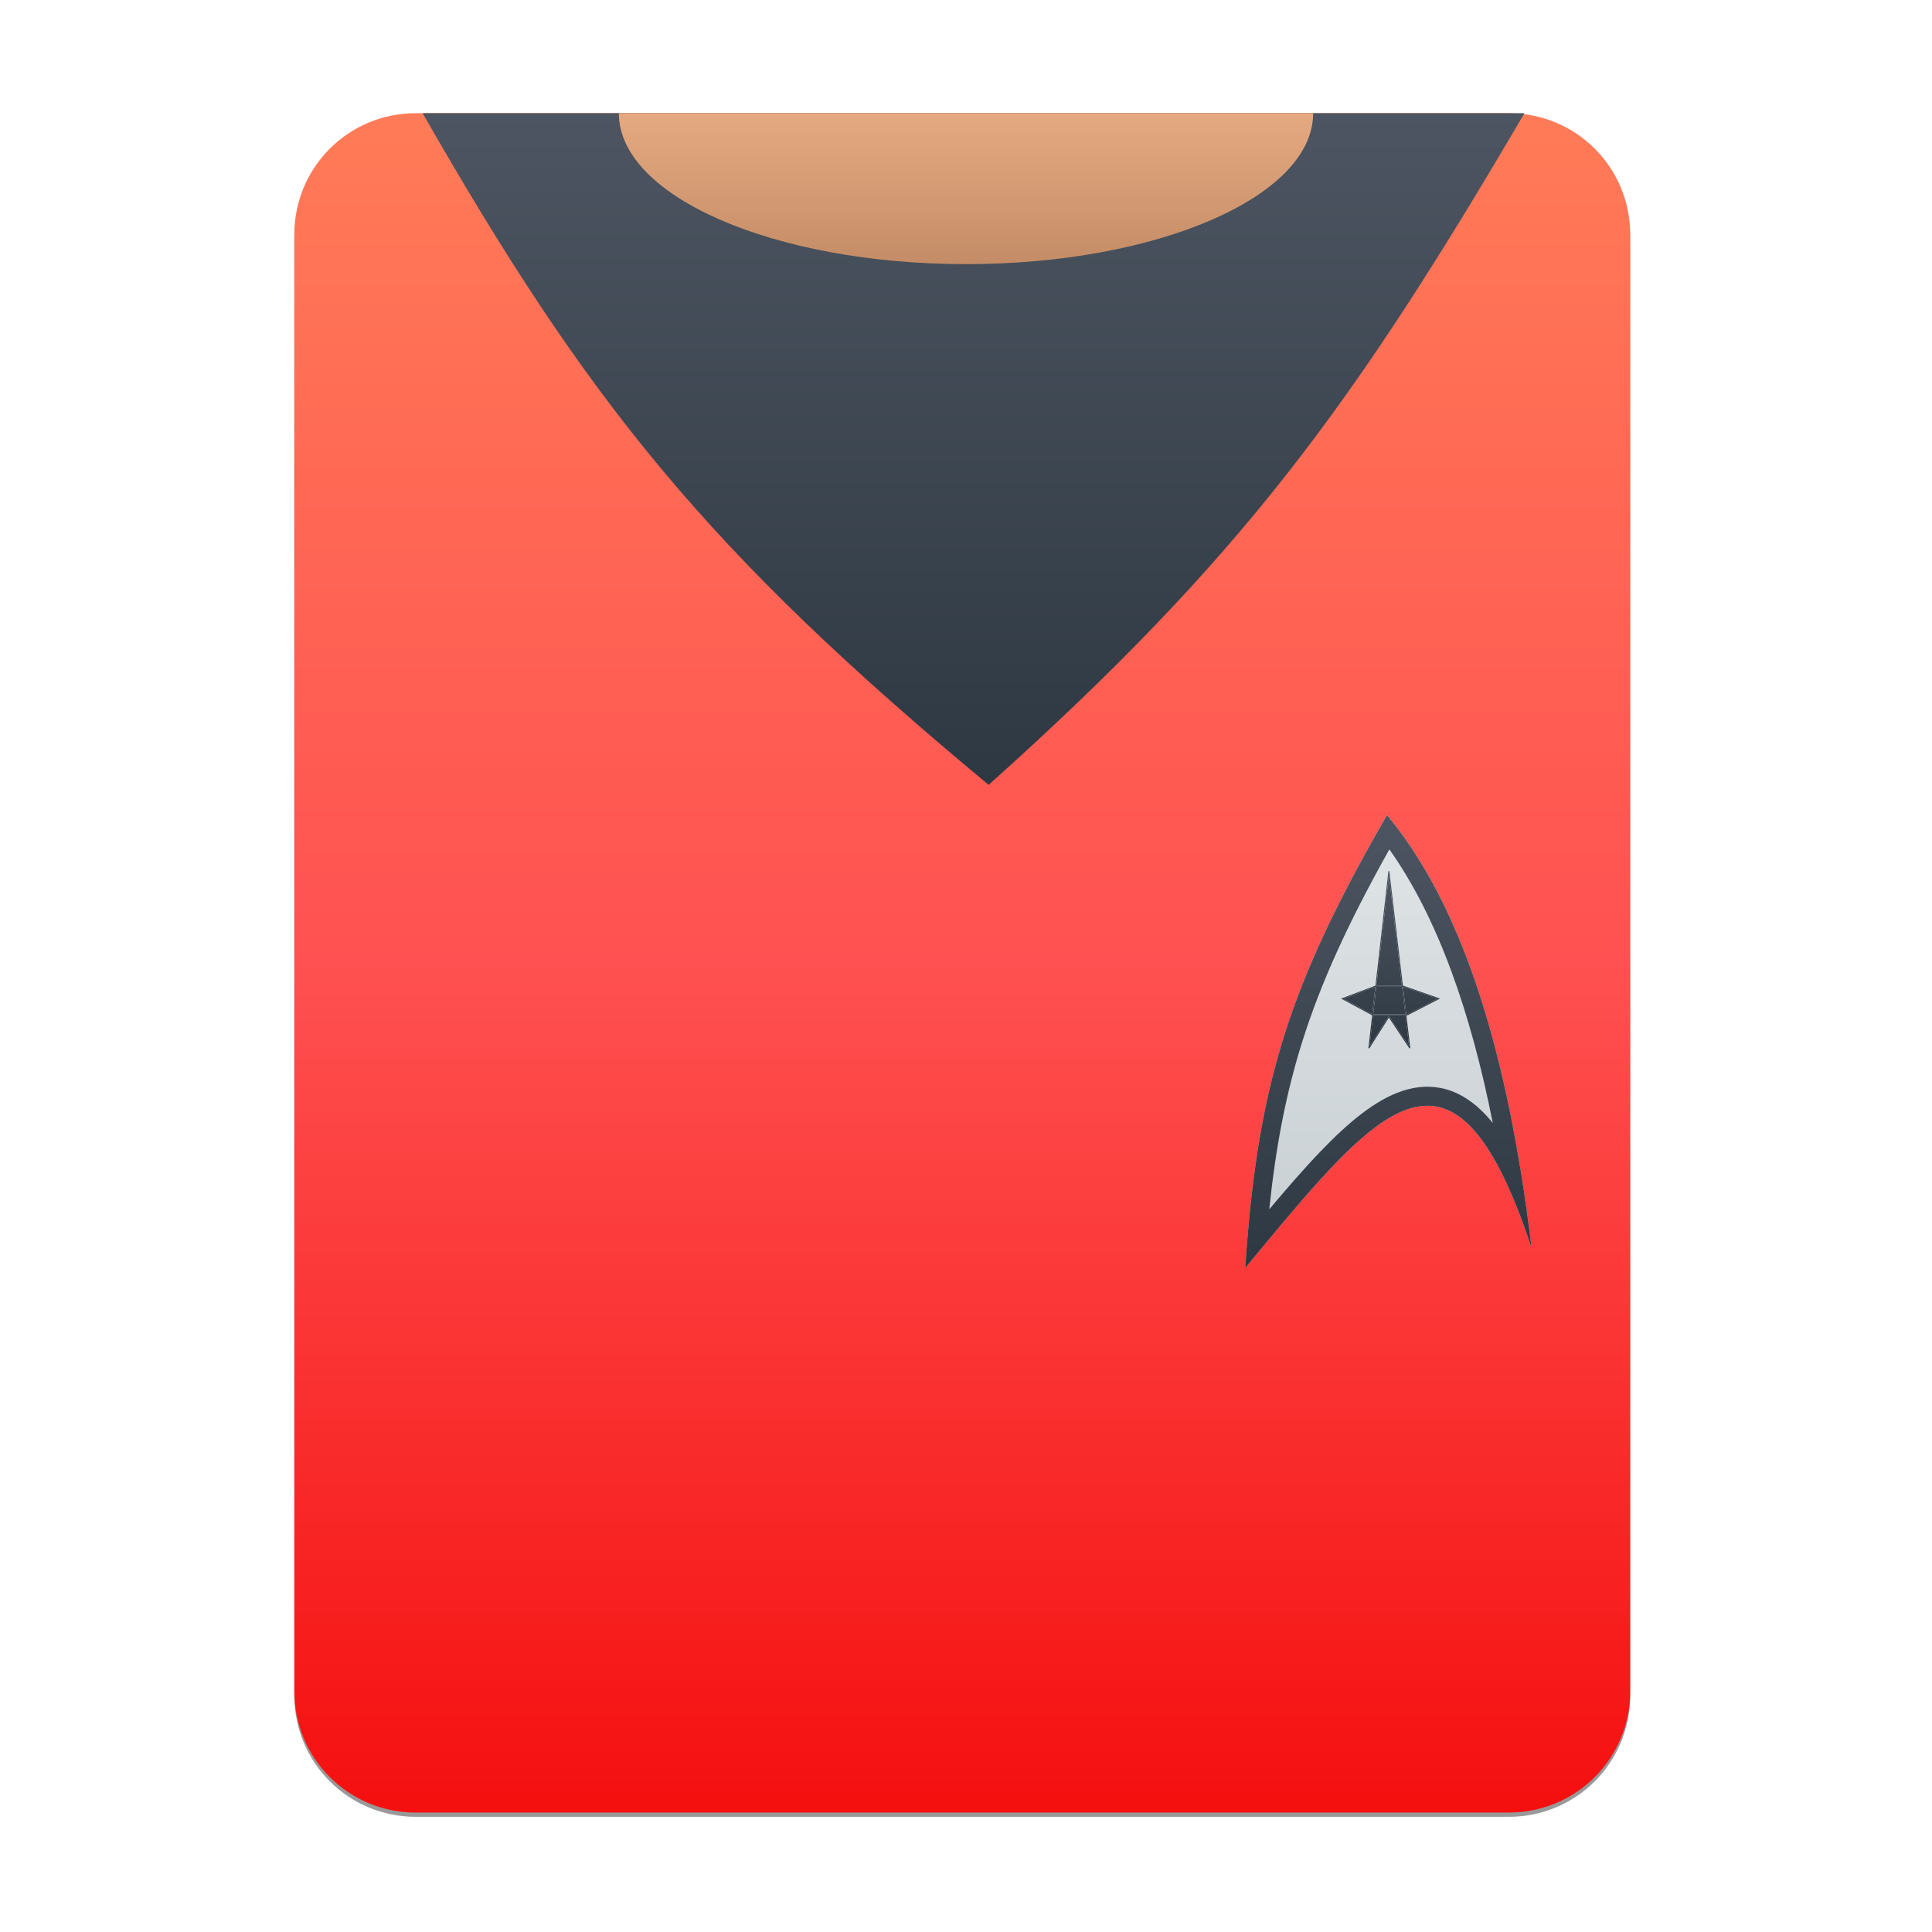 <svg width="256" height="256" viewBox="0 0 256 256" fill="none" xmlns="http://www.w3.org/2000/svg">
<g opacity="0.4" filter="url(#filter0_f)">
<path fill-rule="evenodd" clip-rule="evenodd" d="M99.403 15.564H55.084H55.084C46.173 15.564 39 22.737 39 31.647V224.654C39 233.564 46.173 240.737 55.084 240.737H55.173H199.838H199.927C208.838 240.737 216.011 233.564 216.011 224.654L216.011 224.609L216.011 31.647C216.011 22.737 208.838 15.564 199.927 15.564H155.608H99.403Z" fill="black"/>
</g>
<path fill-rule="evenodd" clip-rule="evenodd" d="M99.403 15H55.084H55.084C46.173 15 39 22.173 39 31.084V224.09C39 233 46.173 240.174 55.084 240.174H55.173H199.838H199.927C208.838 240.174 216.011 233 216.011 224.09L216.011 224.046L216.011 31.084C216.011 22.173 208.838 15 199.927 15H155.608H99.403Z" fill="url(#paint0_linear)"/>
<path d="M202 15H56C77.846 53.189 93.631 72.969 131 104C164.568 73.919 179.268 53.756 202 15Z" fill="url(#paint1_linear)"/>
<path d="M128 35C153.405 35 174 26.046 174 15H82C82 26.046 102.595 35 128 35Z" fill="url(#paint2_linear)"/>
<path d="M183.782 108C170.796 130.554 166.625 143.682 165 168C182.495 146.958 192.487 133.786 202.941 165.353C200.078 141.569 194.496 120.857 183.782 108Z" fill="url(#paint3_linear)"/>
<path fill-rule="evenodd" clip-rule="evenodd" d="M165.328 163.659C165.208 165.067 165.099 166.513 165 168C165.439 167.472 165.874 166.948 166.304 166.431C166.8 165.833 167.29 165.242 167.774 164.66C181.48 148.186 190.426 138.349 199.01 155.505C200.323 158.131 201.629 161.389 202.941 165.353C202.506 161.734 202.007 158.186 201.437 154.726C198.461 136.667 193.539 121.006 185.462 110.137C184.916 109.402 184.356 108.69 183.782 108C183.324 108.794 182.878 109.576 182.443 110.347C171.262 130.151 167.099 142.851 165.328 163.659ZM168.183 160.241C170.585 157.389 172.863 154.767 175.022 152.522C178.605 148.799 182.189 145.753 185.821 144.554C187.713 143.93 189.677 143.785 191.646 144.345C193.596 144.901 195.338 146.088 196.907 147.771C197.209 148.095 197.508 148.441 197.803 148.808C194.895 134.152 190.536 121.634 184.098 112.548C178.693 122.209 175.048 130.089 172.536 138.093C170.392 144.922 169.053 151.906 168.183 160.241Z" fill="url(#paint4_linear)"/>
<path fill-rule="evenodd" clip-rule="evenodd" d="M184.096 115.43L183.971 115.43L182.255 130.626H182.206H182.194L182.184 130.63L177.835 132.269L177.706 132.318L177.827 132.383L181.757 134.504L181.798 134.526L181.806 134.512L181.817 134.512L181.324 138.875L181.44 138.916L184.035 134.838L186.754 138.917L186.869 138.875L186.356 134.533L186.491 134.534L186.507 134.534L186.52 134.527L190.68 132.384L190.81 132.317L190.672 132.268L186.008 130.63L185.998 130.626H185.987H185.894L184.096 115.43ZM185.767 130.626L184.035 115.986L182.382 130.626H185.767ZM182.368 130.752H185.782L186.214 134.406L181.958 134.386L182.368 130.752ZM182.241 130.752H182.217L178.009 132.338L181.803 134.385L181.831 134.386L182.241 130.752ZM181.943 134.512L181.48 138.618L183.98 134.689L184.032 134.607L184.086 134.688L186.713 138.628L186.229 134.532L181.943 134.512ZM186.341 134.407L185.909 130.752H185.977L190.492 132.339L186.476 134.407L186.341 134.407Z" fill="url(#paint5_linear)"/>
<path d="M185.782 130.752H182.368L181.958 134.386L186.214 134.406L185.782 130.752Z" fill="url(#paint6_linear)"/>
<path d="M185.767 130.626L184.035 115.986L182.382 130.626H185.767Z" fill="url(#paint7_linear)"/>
<path d="M182.241 130.752H182.217L178.009 132.338L181.803 134.385L181.831 134.386L182.241 130.752Z" fill="url(#paint8_linear)"/>
<path d="M181.943 134.512L181.48 138.618L183.98 134.689L184.032 134.607L184.086 134.688L186.713 138.628L186.229 134.532L181.943 134.512Z" fill="url(#paint9_linear)"/>
<path d="M185.909 130.752L186.341 134.407L186.476 134.407L190.492 132.339L185.977 130.752H185.909Z" fill="url(#paint10_linear)"/>
<defs>
<filter id="filter0_f" x="23.878" y="0.441" width="207.255" height="255.418" filterUnits="userSpaceOnUse" color-interpolation-filters="sRGB">
<feFlood flood-opacity="0" result="BackgroundImageFix"/>
<feBlend mode="normal" in="SourceGraphic" in2="BackgroundImageFix" result="shape"/>
<feGaussianBlur stdDeviation="7.561" result="effect1_foregroundBlur"/>
</filter>
<linearGradient id="paint0_linear" x1="39" y1="15" x2="39" y2="240.174" gradientUnits="userSpaceOnUse">
<stop offset="1e-07" stop-color="#FF7B57"/>
<stop offset="0.5" stop-color="#FF5151"/>
<stop offset="1" stop-color="#F50F0F"/>
</linearGradient>
<linearGradient id="paint1_linear" x1="56" y1="15" x2="56" y2="104" gradientUnits="userSpaceOnUse">
<stop offset="1e-07" stop-color="#4C5561"/>
<stop offset="1" stop-color="#2E3842"/>
</linearGradient>
<linearGradient id="paint2_linear" x1="128" y1="35" x2="128" y2="15" gradientUnits="userSpaceOnUse">
<stop stop-color="#C58D67" stop-opacity="0.996"/>
<stop offset="1" stop-color="#E6AA81" stop-opacity="0.996"/>
</linearGradient>
<linearGradient id="paint3_linear" x1="165" y1="108" x2="165" y2="168" gradientUnits="userSpaceOnUse">
<stop offset="1e-07" stop-color="#E0E5E7"/>
<stop offset="1" stop-color="#C7CED2"/>
</linearGradient>
<linearGradient id="paint4_linear" x1="165" y1="108" x2="165" y2="168" gradientUnits="userSpaceOnUse">
<stop offset="1e-07" stop-color="#4C5561"/>
<stop offset="1" stop-color="#2E3842"/>
</linearGradient>
<linearGradient id="paint5_linear" x1="177.706" y1="115.43" x2="177.706" y2="138.917" gradientUnits="userSpaceOnUse">
<stop offset="1e-07" stop-color="#4C5561"/>
<stop offset="1" stop-color="#2E3842"/>
</linearGradient>
<linearGradient id="paint6_linear" x1="177.706" y1="115.43" x2="177.706" y2="138.917" gradientUnits="userSpaceOnUse">
<stop offset="1e-07" stop-color="#4C5561"/>
<stop offset="1" stop-color="#2E3842"/>
</linearGradient>
<linearGradient id="paint7_linear" x1="177.706" y1="115.43" x2="177.706" y2="138.917" gradientUnits="userSpaceOnUse">
<stop offset="1e-07" stop-color="#4C5561"/>
<stop offset="1" stop-color="#2E3842"/>
</linearGradient>
<linearGradient id="paint8_linear" x1="177.706" y1="115.43" x2="177.706" y2="138.917" gradientUnits="userSpaceOnUse">
<stop offset="1e-07" stop-color="#4C5561"/>
<stop offset="1" stop-color="#2E3842"/>
</linearGradient>
<linearGradient id="paint9_linear" x1="177.706" y1="115.43" x2="177.706" y2="138.917" gradientUnits="userSpaceOnUse">
<stop offset="1e-07" stop-color="#4C5561"/>
<stop offset="1" stop-color="#2E3842"/>
</linearGradient>
<linearGradient id="paint10_linear" x1="177.706" y1="115.43" x2="177.706" y2="138.917" gradientUnits="userSpaceOnUse">
<stop offset="1e-07" stop-color="#4C5561"/>
<stop offset="1" stop-color="#2E3842"/>
</linearGradient>
</defs>
</svg>
